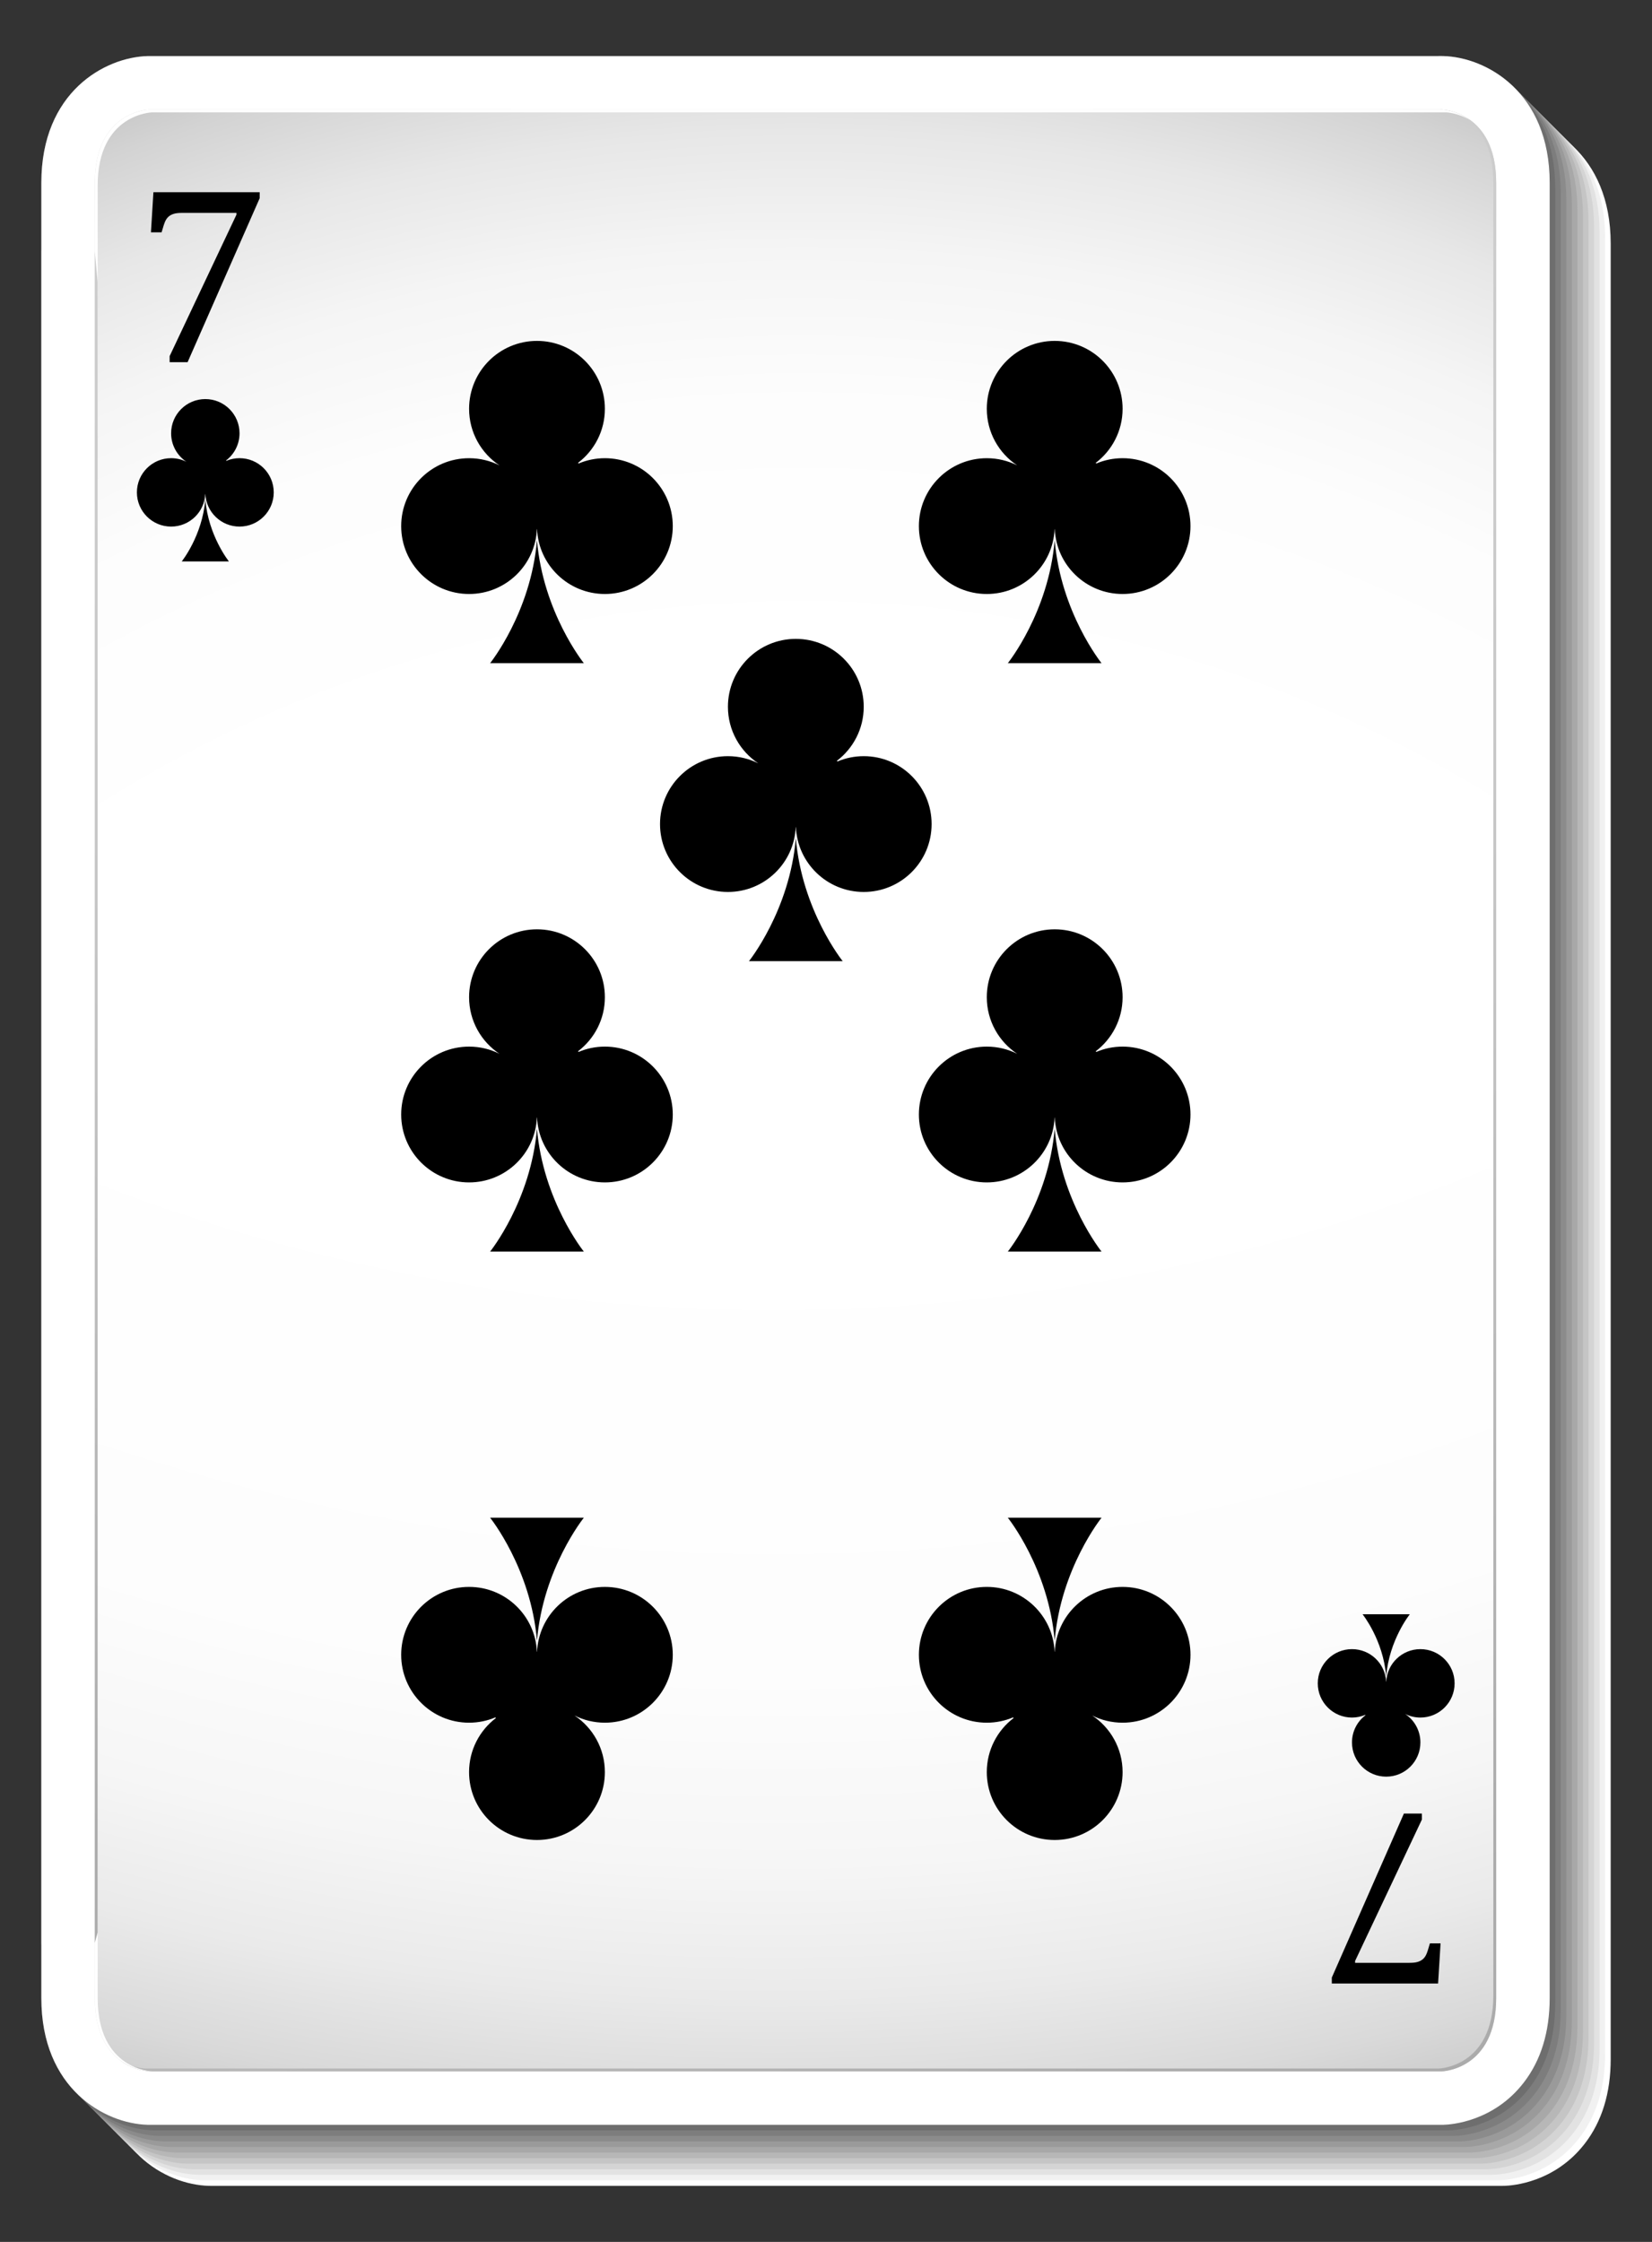 <?xml version="1.0" encoding="utf-8"?>
<!-- Generator: Adobe Illustrator 27.5.0, SVG Export Plug-In . SVG Version: 6.00 Build 0)  -->
<svg version="1.1" id="Layer_1" xmlns="http://www.w3.org/2000/svg" xmlns:xlink="http://www.w3.org/1999/xlink" x="0px" y="0px"
	 viewBox="0 0 293.409 398.199" style="enable-background:new 0 0 293.409 398.199;" xml:space="preserve">
<rect x="0" y="0" width="293.409" height="398.199" fill="#333333" stroke="none"/>
<g>
	<g>
		<path style="fill:#FFFFFF;" d="M37.057,388.24c0.086,0.002,0.172,0.003,0.259,0.003H266.94c0.086,0,0.172-0.001,0.259-0.003
			c1.444-0.04,8.917-0.585,14.251-7.472c3.068-3.958,4.624-9.019,4.624-15.04V43.306c0-16.138-11.288-22.302-18.876-22.508
			c-0.086-0.003-0.172-0.004-0.258-0.004h-0.514c-0.043,0-0.087,0-0.13,0.001H37.315c-0.086,0-0.172,0.001-0.258,0.004
			C29.47,21.005,18.182,27.17,18.182,43.31v11.786c-0.005,0.126-0.008,0.251-0.008,0.378v300.455c0,0.126,0.003,0.252,0.008,0.377
			v9.427C18.182,381.868,29.47,388.034,37.057,388.24z"/>
		<path style="fill:#F1F1F1;" d="M36.071,387.255c0.086,0.002,0.173,0.003,0.259,0.003h229.626c0.086,0,0.173-0.001,0.259-0.003
			c1.443-0.039,8.917-0.585,14.251-7.472c3.068-3.958,4.624-9.019,4.624-15.039V42.321c0-16.137-11.288-22.302-18.876-22.508
			c-0.086-0.002-0.172-0.003-0.258-0.003h-0.514c-0.044,0-0.087,0-0.131,0H36.33c-0.085,0-0.171,0.001-0.258,0.004
			c-7.587,0.226-18.875,6.372-18.875,22.511V54.11c-0.005,0.126-0.008,0.251-0.008,0.378v300.454c0,0.126,0.003,0.252,0.008,0.377
			v9.427C17.196,380.883,28.484,387.048,36.071,387.255z"/>
		<path style="fill:#E2E2E2;" d="M35.086,386.269c0.086,0.002,0.172,0.004,0.259,0.004H264.97c0.086,0,0.172-0.001,0.259-0.004
			c1.443-0.04,8.917-0.585,14.251-7.472c3.068-3.958,4.624-9.019,4.624-15.039V41.336c0-16.138-11.288-22.302-18.876-22.508
			c-0.086-0.003-0.171-0.004-0.258-0.004h-0.514c-0.044,0-0.087,0-0.131,0.001H35.345c-0.087,0-0.172,0.001-0.259,0.003
			C27.5,19.054,16.211,25.2,16.211,41.338v11.786c-0.005,0.125-0.008,0.251-0.008,0.378v300.454c0,0.126,0.003,0.252,0.008,0.377
			v9.427C16.211,379.897,27.499,386.063,35.086,386.269z"/>
		<path style="fill:#D4D4D4;" d="M34.101,385.284c0.086,0.003,0.172,0.004,0.259,0.004h229.625c0.086,0,0.172-0.001,0.259-0.004
			c1.444-0.039,8.917-0.585,14.251-7.472c3.068-3.959,4.624-9.019,4.624-15.039V40.35c0-16.137-11.288-22.302-18.876-22.508
			c-0.086-0.002-0.172-0.004-0.258-0.004h-0.514c-0.044,0-0.087,0-0.13,0.001H34.359c-0.086,0-0.172,0.001-0.259,0.004
			c-7.586,0.225-18.875,6.372-18.875,22.51v11.786c-0.005,0.125-0.007,0.251-0.007,0.378v300.454c0,0.126,0.002,0.253,0.007,0.378
			v9.426C15.226,378.912,26.514,385.078,34.101,385.284z"/>
		<path style="fill:#C5C5C5;" d="M33.115,384.298c0.086,0.002,0.172,0.004,0.259,0.004h229.625c0.086,0,0.172-0.002,0.259-0.004
			c1.444-0.039,8.917-0.585,14.251-7.472c3.068-3.958,4.624-9.019,4.624-15.04V39.365c0-16.138-11.288-22.302-18.876-22.508
			c-0.086-0.003-0.172-0.004-0.258-0.004h-0.514c-0.044,0-0.087,0-0.13,0.001H33.374c-0.086,0-0.172,0.001-0.259,0.004
			c-7.587,0.226-18.875,6.372-18.875,22.51v11.786c-0.005,0.125-0.007,0.251-0.007,0.378v300.454c0,0.126,0.002,0.252,0.007,0.377
			v9.427C14.24,377.927,25.528,384.092,33.115,384.298z"/>
		<path style="fill:#B7B7B7;" d="M32.13,383.314c0.086,0.002,0.173,0.003,0.259,0.003h229.625c0.086,0,0.172-0.001,0.259-0.003
			c1.445-0.04,8.918-0.585,14.251-7.472c3.069-3.959,4.624-9.019,4.624-15.04V38.379c0-16.138-11.289-22.302-18.875-22.508
			c-0.086-0.002-0.172-0.004-0.259-0.004h-0.514c-0.044,0-0.087,0-0.13,0.001H32.389c-0.086,0-0.173,0.001-0.259,0.004
			c-7.587,0.226-18.875,6.372-18.875,22.511v11.786c-0.005,0.126-0.007,0.251-0.007,0.378v300.455c0,0.126,0.002,0.252,0.007,0.377
			v9.427C13.255,376.941,24.543,383.107,32.13,383.314z"/>
		<path style="fill:#A8A8A8;" d="M31.145,382.328c0.086,0.002,0.173,0.004,0.258,0.004h229.625c0.086,0,0.172-0.001,0.259-0.004
			c1.445-0.04,8.917-0.585,14.251-7.472c3.069-3.958,4.625-9.019,4.625-15.04V37.394c0-16.137-11.288-22.302-18.875-22.508
			c-0.087-0.002-0.172-0.003-0.259-0.003h-0.514c-0.043,0-0.087,0-0.13,0.001H31.403c-0.086,0-0.172,0.001-0.258,0.003
			c-7.587,0.226-18.875,6.372-18.875,22.511v11.786c-0.005,0.126-0.008,0.252-0.008,0.379v300.454c0,0.126,0.002,0.252,0.008,0.377
			v9.427C12.27,375.956,23.558,382.121,31.145,382.328z"/>
		<path style="fill:#9A9A9A;" d="M30.159,381.342c0.086,0.002,0.172,0.004,0.259,0.004h229.625c0.086,0,0.172-0.001,0.259-0.004
			c1.443-0.039,8.917-0.585,14.251-7.472c3.068-3.959,4.624-9.019,4.624-15.04V36.408c0-16.137-11.288-22.302-18.876-22.508
			c-0.086-0.002-0.172-0.004-0.258-0.004h-0.515c-0.043,0-0.087,0.001-0.13,0.001H30.418c-0.087,0-0.172,0.001-0.259,0.003
			c-7.587,0.226-18.875,6.372-18.875,22.511v11.786c-0.005,0.125-0.008,0.251-0.008,0.378V349.03c0,0.126,0.003,0.252,0.008,0.377
			v9.427C11.284,374.971,22.572,381.136,30.159,381.342z"/>
		<path style="fill:#8B8B8B;" d="M29.174,380.357c0.086,0.002,0.172,0.004,0.259,0.004h229.625c0.086,0,0.172-0.001,0.259-0.004
			c1.443-0.039,8.916-0.585,14.251-7.472c3.068-3.959,4.624-9.019,4.624-15.04V35.423c0-16.138-11.288-22.302-18.876-22.508
			c-0.086-0.003-0.172-0.004-0.258-0.004h-0.514c-0.043,0-0.087,0-0.131,0.001H29.433c-0.086,0-0.172,0.001-0.259,0.004
			c-7.587,0.225-18.875,6.372-18.875,22.51v11.786c-0.005,0.125-0.007,0.252-0.007,0.378v300.454c0,0.126,0.002,0.252,0.007,0.377
			v9.427C10.299,373.985,21.587,380.151,29.174,380.357z"/>
		<path style="fill:#7D7D7D;" d="M28.188,379.372c0.087,0.002,0.172,0.003,0.259,0.003h229.625c0.086,0,0.172-0.001,0.259-0.003
			c1.443-0.04,8.916-0.585,14.251-7.473c3.068-3.958,4.624-9.018,4.624-15.039V34.438c0-16.138-11.288-22.302-18.876-22.508
			c-0.086-0.002-0.172-0.004-0.258-0.004h-0.514c-0.043,0-0.087,0-0.131,0.001H28.447c-0.086,0-0.171,0.001-0.258,0.004
			c-7.587,0.226-18.875,6.371-18.875,22.51v11.786c-0.005,0.126-0.008,0.252-0.008,0.378v300.454c0,0.127,0.003,0.252,0.008,0.377
			v9.427C9.314,372.999,20.601,379.165,28.188,379.372z"/>
		<path style="fill:#6E6E6E;" d="M27.203,378.386c0.086,0.002,0.172,0.003,0.259,0.003h229.626c0.086,0,0.172-0.001,0.258-0.003
			c1.444-0.04,8.917-0.585,14.251-7.472c3.068-3.958,4.624-9.019,4.624-15.04V33.452c0-16.138-11.288-22.302-18.876-22.508
			c-0.086-0.003-0.172-0.003-0.258-0.003h-0.514c-0.044,0-0.088,0-0.131,0.001H27.462c-0.087,0-0.171,0.001-0.258,0.003
			c-7.587,0.226-18.875,6.372-18.875,22.511v11.786c-0.005,0.126-0.008,0.251-0.008,0.378v300.455c0,0.126,0.002,0.252,0.008,0.377
			v9.427C8.328,372.015,19.616,378.18,27.203,378.386z"/>
		<path style="fill:#606060;" d="M26.217,377.401c0.087,0.002,0.172,0.004,0.259,0.004h229.625c0.086,0,0.172-0.001,0.259-0.004
			c1.444-0.04,8.917-0.585,14.251-7.472c3.069-3.958,4.625-9.018,4.625-15.039V32.467c0-16.137-11.288-22.302-18.876-22.508
			c-0.086-0.002-0.172-0.003-0.258-0.003h-0.514c-0.044,0-0.087,0-0.13,0.001H26.477c-0.087,0-0.172,0.001-0.259,0.003
			C18.63,10.166,7.343,16.331,7.343,32.47v11.786c-0.005,0.126-0.008,0.251-0.008,0.378v300.454c0,0.126,0.002,0.252,0.008,0.377
			v9.427C7.343,371.029,18.63,377.194,26.217,377.401z"/>
	</g>
	<path style="fill:#FFFFFF;" d="M26.217,377.401c0.087,0.002,0.172,0.004,0.259,0.004h229.625c0.086,0,0.172-0.001,0.259-0.004
		c1.444-0.04,8.917-0.585,14.251-7.472c3.069-3.958,4.625-9.018,4.625-15.039V32.467c0-16.137-11.288-22.302-18.876-22.508
		c-0.086-0.002-0.172-0.003-0.258-0.003h-0.514c-0.044,0-0.087,0-0.13,0.001H26.477c-0.087,0-0.172,0.001-0.259,0.003
		C18.63,10.166,7.343,16.331,7.343,32.47v11.786c-0.005,0.126-0.008,0.251-0.008,0.378v300.454c0,0.126,0.002,0.252,0.008,0.377
		v9.427C7.343,371.029,18.63,377.194,26.217,377.401z"/>
	<g>
		<g>
			<g>
				<path style="fill:#FFFFFF;" d="M256.101,19.456H145.975h-9.373H26.477c0,0-9.634,0.262-9.634,13.014v86.915v148.59v86.917
					c0,12.751,9.634,13.013,9.634,13.013h110.125h9.373h110.126c0,0,9.633-0.262,9.633-13.013v-86.917v-148.59V32.47
					C265.734,19.718,256.101,19.456,256.101,19.456z"/>
				<defs>
					<filter id="Adobe_OpacityMaskFilter" filterUnits="userSpaceOnUse" x="16.843" y="207.504" width="248.891" height="160.401">
						<feFlood  style="flood-color:white;flood-opacity:1" result="back"/>
						<feBlend  in="SourceGraphic" in2="back" mode="normal"/>
					</filter>
				</defs>
				<mask maskUnits="userSpaceOnUse" x="16.843" y="207.504" width="248.891" height="160.401" id="SVGID_1_">
					<g style="filter:url(#Adobe_OpacityMaskFilter);">
						<defs>
							
								<filter id="Adobe_OpacityMaskFilter_00000036964446271602371820000009371688346848052371_" filterUnits="userSpaceOnUse" x="16.843" y="207.504" width="248.891" height="160.401">
								<feFlood  style="flood-color:white;flood-opacity:1" result="back"/>
								<feBlend  in="SourceGraphic" in2="back" mode="normal"/>
							</filter>
						</defs>
						<mask maskUnits="userSpaceOnUse" x="16.843" y="207.504" width="248.891" height="160.401" id="SVGID_1_">
							<g style="filter:url(#Adobe_OpacityMaskFilter_00000036964446271602371820000009371688346848052371_);">
							</g>
						</mask>
						
							<radialGradient id="SVGID_00000166652992579669694750000010635742742343176628_" cx="137.437" cy="-99.337" r="503.868" gradientUnits="userSpaceOnUse">
							<stop  offset="0.616" style="stop-color:#000000"/>
							<stop  offset="0.752" style="stop-color:#020202"/>
							<stop  offset="0.804" style="stop-color:#090909"/>
							<stop  offset="0.841" style="stop-color:#151515"/>
							<stop  offset="0.872" style="stop-color:#262626"/>
							<stop  offset="0.899" style="stop-color:#3C3C3C"/>
							<stop  offset="0.922" style="stop-color:#585858"/>
							<stop  offset="0.944" style="stop-color:#797979"/>
							<stop  offset="0.963" style="stop-color:#9F9F9F"/>
							<stop  offset="0.982" style="stop-color:#CBCBCB"/>
							<stop  offset="0.998" style="stop-color:#F9F9F9"/>
							<stop  offset="1" style="stop-color:#FFFFFF"/>
						</radialGradient>
						<path style="mask:url(#SVGID_1_);fill:url(#SVGID_00000166652992579669694750000010635742742343176628_);" d="
							M163.595,207.517c-48.918,0.011-97.835,0.031-146.752,0.051v147.324c0,12.751,9.634,13.013,9.634,13.013h229.625
							c0,0,9.633-0.262,9.633-13.013V207.504C231.687,207.508,197.642,207.51,163.595,207.517z"/>
					</g>
				</mask>
				
					<radialGradient id="SVGID_00000050653529049855170080000010354136195086290109_" cx="137.437" cy="-99.337" r="503.868" gradientUnits="userSpaceOnUse">
					<stop  offset="0.616" style="stop-color:#FFFFFF"/>
					<stop  offset="0.788" style="stop-color:#FDFDFD"/>
					<stop  offset="0.854" style="stop-color:#F6F6F6"/>
					<stop  offset="0.901" style="stop-color:#EAEAEA"/>
					<stop  offset="0.94" style="stop-color:#D9D9D9"/>
					<stop  offset="0.974" style="stop-color:#C3C3C3"/>
					<stop  offset="1" style="stop-color:#ABABAB"/>
				</radialGradient>
				<path style="fill:url(#SVGID_00000050653529049855170080000010354136195086290109_);" d="M163.595,207.517
					c-48.918,0.011-97.835,0.031-146.752,0.051v147.324c0,12.751,9.634,13.013,9.634,13.013h229.625c0,0,9.633-0.262,9.633-13.013
					V207.504C231.687,207.508,197.642,207.51,163.595,207.517z"/>
				<defs>
					
						<filter id="Adobe_OpacityMaskFilter_00000006675093863164388830000006820318014240488092_" filterUnits="userSpaceOnUse" x="16.843" y="19.456" width="248.891" height="173.937">
						<feFlood  style="flood-color:white;flood-opacity:1" result="back"/>
						<feBlend  in="SourceGraphic" in2="back" mode="normal"/>
					</filter>
				</defs>
				
					<mask maskUnits="userSpaceOnUse" x="16.843" y="19.456" width="248.891" height="173.937" id="SVGID_00000065780272926078907280000007747241280164217989_">
					<g style="filter:url(#Adobe_OpacityMaskFilter_00000006675093863164388830000006820318014240488092_);">
						<defs>
							
								<filter id="Adobe_OpacityMaskFilter_00000065060444546981848310000009823177232594423186_" filterUnits="userSpaceOnUse" x="16.843" y="19.456" width="248.891" height="173.937">
								<feFlood  style="flood-color:white;flood-opacity:1" result="back"/>
								<feBlend  in="SourceGraphic" in2="back" mode="normal"/>
							</filter>
						</defs>
						
							<mask maskUnits="userSpaceOnUse" x="16.843" y="19.456" width="248.891" height="173.937" id="SVGID_00000065780272926078907280000007747241280164217989_">
							<g style="filter:url(#Adobe_OpacityMaskFilter_00000065060444546981848310000009823177232594423186_);">
							</g>
						</mask>
						
							<radialGradient id="SVGID_00000132795181848716096790000004927668796419788966_" cx="142.423" cy="341.007" r="361.052" gradientUnits="userSpaceOnUse">
							<stop  offset="0.616" style="stop-color:#000000"/>
							<stop  offset="0.71" style="stop-color:#020202"/>
							<stop  offset="0.762" style="stop-color:#0A0A0A"/>
							<stop  offset="0.805" style="stop-color:#181818"/>
							<stop  offset="0.842" style="stop-color:#2C2C2C"/>
							<stop  offset="0.875" style="stop-color:#464646"/>
							<stop  offset="0.906" style="stop-color:#656565"/>
							<stop  offset="0.935" style="stop-color:#8A8A8A"/>
							<stop  offset="0.963" style="stop-color:#B6B6B6"/>
							<stop  offset="0.988" style="stop-color:#E5E5E5"/>
							<stop  offset="1" style="stop-color:#FFFFFF"/>
						</radialGradient>
						
							<path style="mask:url(#SVGID_00000065780272926078907280000007747241280164217989_);fill:url(#SVGID_00000132795181848716096790000004927668796419788966_);" d="
							M16.843,193.303c20.945,0.016,41.891,0.031,62.836,0.043c60.364,0.035,120.725,0.039,181.088,0.046
							c1.656,0,3.312-0.001,4.967-0.001V32.47c0-12.752-9.633-13.014-9.633-13.014H26.477c0,0-9.634,0.262-9.634,13.014v86.915
							V193.303z"/>
					</g>
				</mask>
				
					<radialGradient id="SVGID_00000077285569995108895430000009507395102883709068_" cx="142.423" cy="341.007" r="361.052" gradientUnits="userSpaceOnUse">
					<stop  offset="0.616" style="stop-color:#FFFFFF"/>
					<stop  offset="0.747" style="stop-color:#FDFDFD"/>
					<stop  offset="0.821" style="stop-color:#F5F5F5"/>
					<stop  offset="0.88" style="stop-color:#E7E7E7"/>
					<stop  offset="0.932" style="stop-color:#D3D3D3"/>
					<stop  offset="0.978" style="stop-color:#BABABA"/>
					<stop  offset="1" style="stop-color:#ABABAB"/>
				</radialGradient>
				<path style="fill:url(#SVGID_00000077285569995108895430000009507395102883709068_);" d="M16.843,193.303
					c20.945,0.016,41.891,0.031,62.836,0.043c60.364,0.035,120.725,0.039,181.088,0.046c1.656,0,3.312-0.001,4.967-0.001V32.47
					c0-12.752-9.633-13.014-9.633-13.014H26.477c0,0-9.634,0.262-9.634,13.014v86.915V193.303z"/>
			</g>
			<g>
				<defs>
					
						<filter id="Adobe_OpacityMaskFilter_00000055671036987614766240000007682646102279499691_" filterUnits="userSpaceOnUse" x="21.426" y="19.455" width="244.31" height="348.449">
						<feFlood  style="flood-color:white;flood-opacity:1" result="back"/>
						<feBlend  in="SourceGraphic" in2="back" mode="normal"/>
					</filter>
				</defs>
				
					<mask maskUnits="userSpaceOnUse" x="21.426" y="19.455" width="244.31" height="348.449" id="SVGID_00000013911296651720578380000007772291727503587214_">
					<g style="filter:url(#Adobe_OpacityMaskFilter_00000055671036987614766240000007682646102279499691_);">
						<defs>
							
								<filter id="Adobe_OpacityMaskFilter_00000032609794709156813730000009515353363809717694_" filterUnits="userSpaceOnUse" x="21.426" y="19.455" width="244.31" height="348.449">
								<feFlood  style="flood-color:white;flood-opacity:1" result="back"/>
								<feBlend  in="SourceGraphic" in2="back" mode="normal"/>
							</filter>
						</defs>
						
							<mask maskUnits="userSpaceOnUse" x="21.426" y="19.455" width="244.31" height="348.449" id="SVGID_00000013911296651720578380000007772291727503587214_">
							<g style="filter:url(#Adobe_OpacityMaskFilter_00000032609794709156813730000009515353363809717694_);">
							</g>
						</mask>
						
							<radialGradient id="SVGID_00000110456548967127842050000017683402630408085435_" cx="6.195" cy="19.298" r="400.894" gradientUnits="userSpaceOnUse">
							<stop  offset="0.099" style="stop-color:#000000"/>
							<stop  offset="1" style="stop-color:#FFFFFF"/>
						</radialGradient>
						
							<path style="mask:url(#SVGID_00000013911296651720578380000007772291727503587214_);fill:url(#SVGID_00000110456548967127842050000017683402630408085435_);" d="
							M265.23,32.449v86.791v148.375l0.001,86.789c0,12.733-9.645,12.995-9.645,12.995H145.352h-9.383H25.729
							c0,0-2.078-0.059-4.304-1.392c2.482,1.822,5.049,1.897,5.049,1.897h110.128h9.372h110.126c0,0,9.634-0.262,9.634-13.015
							v-86.915v-148.59V32.467c0-12.75-9.634-13.012-9.634-13.012h-0.514C255.587,19.455,265.23,19.717,265.23,32.449z"/>
					</g>
				</mask>
				
					<radialGradient id="SVGID_00000117674434382490915950000011066401499869679775_" cx="6.195" cy="19.298" r="400.894" gradientUnits="userSpaceOnUse">
					<stop  offset="0.099" style="stop-color:#FFFFFF"/>
					<stop  offset="1" style="stop-color:#ABABAB"/>
				</radialGradient>
				<path style="fill:url(#SVGID_00000117674434382490915950000011066401499869679775_);" d="M265.23,32.449v86.791v148.375
					l0.001,86.789c0,12.733-9.645,12.995-9.645,12.995H145.352h-9.383H25.729c0,0-2.078-0.059-4.304-1.392
					c2.482,1.822,5.049,1.897,5.049,1.897h110.128h9.372h110.126c0,0,9.634-0.262,9.634-13.015v-86.915v-148.59V32.467
					c0-12.75-9.634-13.012-9.634-13.012h-0.514C255.587,19.455,265.23,19.717,265.23,32.449z"/>
			</g>
			<defs>
				
					<filter id="Adobe_OpacityMaskFilter_00000108293135605017528060000014327823856925378736_" filterUnits="userSpaceOnUse" x="16.843" y="19.456" width="244.309" height="348.449">
					<feFlood  style="flood-color:white;flood-opacity:1" result="back"/>
					<feBlend  in="SourceGraphic" in2="back" mode="normal"/>
				</filter>
			</defs>
			
				<mask maskUnits="userSpaceOnUse" x="16.843" y="19.456" width="244.309" height="348.449" id="SVGID_00000102530310480793974510000008425059499160324790_">
				<g style="filter:url(#Adobe_OpacityMaskFilter_00000108293135605017528060000014327823856925378736_);">
					<defs>
						
							<filter id="Adobe_OpacityMaskFilter_00000131343741838830605890000001196133541708508061_" filterUnits="userSpaceOnUse" x="16.843" y="19.456" width="244.309" height="348.449">
							<feFlood  style="flood-color:white;flood-opacity:1" result="back"/>
							<feBlend  in="SourceGraphic" in2="back" mode="normal"/>
						</filter>
					</defs>
					
						<mask maskUnits="userSpaceOnUse" x="16.843" y="19.456" width="244.309" height="348.449" id="SVGID_00000102530310480793974510000008425059499160324790_">
						<g style="filter:url(#Adobe_OpacityMaskFilter_00000131343741838830605890000001196133541708508061_);">
						</g>
					</mask>
					
						<radialGradient id="SVGID_00000011023913854181199660000017837781578139654819_" cx="84.827" cy="120.865" r="341.454" gradientUnits="userSpaceOnUse">
						<stop  offset="0" style="stop-color:#000000"/>
						<stop  offset="0.007" style="stop-color:#090909"/>
						<stop  offset="0.048" style="stop-color:#373737"/>
						<stop  offset="0.093" style="stop-color:#626262"/>
						<stop  offset="0.142" style="stop-color:#888888"/>
						<stop  offset="0.195" style="stop-color:#A8A8A8"/>
						<stop  offset="0.254" style="stop-color:#C4C4C4"/>
						<stop  offset="0.32" style="stop-color:#DADADA"/>
						<stop  offset="0.397" style="stop-color:#EBEBEB"/>
						<stop  offset="0.493" style="stop-color:#F6F6F6"/>
						<stop  offset="0.627" style="stop-color:#FDFDFD"/>
						<stop  offset="1" style="stop-color:#FFFFFF"/>
					</radialGradient>
					
						<path style="mask:url(#SVGID_00000102530310480793974510000008425059499160324790_);fill:url(#SVGID_00000011023913854181199660000017837781578139654819_);" d="
						M17.346,354.911V268.12V119.745v-86.79c0-12.734,9.643-12.995,9.643-12.995h110.238h9.381h110.241c0,0,2.076,0.059,4.303,1.392
						c-2.483-1.821-5.05-1.896-5.05-1.896H145.975h-9.373H26.477c0,0-9.634,0.262-9.634,13.014v86.915v148.59v86.917
						c0,12.751,9.634,13.013,9.634,13.013h0.512C26.989,367.905,17.346,367.643,17.346,354.911z"/>
				</g>
			</mask>
			
				<radialGradient id="SVGID_00000102522286767821520020000008140501144712665240_" cx="84.827" cy="120.865" r="341.454" gradientUnits="userSpaceOnUse">
				<stop  offset="0" style="stop-color:#FFFFFF"/>
				<stop  offset="0.141" style="stop-color:#FFFFFF"/>
				<stop  offset="1" style="stop-color:#FFFFFF"/>
			</radialGradient>
			<path style="fill:url(#SVGID_00000102522286767821520020000008140501144712665240_);" d="M17.346,354.911V268.12V119.745v-86.79
				c0-12.734,9.643-12.995,9.643-12.995h110.238h9.381h110.241c0,0,2.076,0.059,4.303,1.392c-2.483-1.821-5.05-1.896-5.05-1.896
				H145.975h-9.373H26.477c0,0-9.634,0.262-9.634,13.014v86.915v148.59v86.917c0,12.751,9.634,13.013,9.634,13.013h0.512
				C26.989,367.905,17.346,367.643,17.346,354.911z"/>
			<g>
				<defs>
					
						<filter id="Adobe_OpacityMaskFilter_00000152256661663594749660000017367082304646443408_" filterUnits="userSpaceOnUse" x="16.835" y="44.634" width="0.505" height="300.454">
						<feFlood  style="flood-color:white;flood-opacity:1" result="back"/>
						<feBlend  in="SourceGraphic" in2="back" mode="normal"/>
					</filter>
				</defs>
				
					<mask maskUnits="userSpaceOnUse" x="16.835" y="44.634" width="0.505" height="300.454" id="SVGID_00000147198191811214809280000002738197491221973161_">
					<g style="filter:url(#Adobe_OpacityMaskFilter_00000152256661663594749660000017367082304646443408_);">
						<defs>
							
								<filter id="Adobe_OpacityMaskFilter_00000151513530530067742400000003095866700994354566_" filterUnits="userSpaceOnUse" x="16.835" y="44.634" width="0.505" height="300.454">
								<feFlood  style="flood-color:white;flood-opacity:1" result="back"/>
								<feBlend  in="SourceGraphic" in2="back" mode="normal"/>
							</filter>
						</defs>
						
							<mask maskUnits="userSpaceOnUse" x="16.835" y="44.634" width="0.505" height="300.454" id="SVGID_00000147198191811214809280000002738197491221973161_">
							<g style="filter:url(#Adobe_OpacityMaskFilter_00000151513530530067742400000003095866700994354566_);">
							</g>
						</mask>
						
							<radialGradient id="SVGID_00000088113741876036946510000004471281972688147645_" cx="341.112" cy="19.297" r="400.855" gradientTransform="matrix(-1 0 0 1 617.418 0)" gradientUnits="userSpaceOnUse">
							<stop  offset="0.099" style="stop-color:#000000"/>
							<stop  offset="1" style="stop-color:#FFFFFF"/>
						</radialGradient>
						
							<path style="mask:url(#SVGID_00000147198191811214809280000002738197491221973161_);fill:url(#SVGID_00000088113741876036946510000004471281972688147645_);" d="
							M16.835,44.634v300.454c0.167-0.608,0.332-1.217,0.503-1.825l0.001-75.649V50.081C17.167,48.265,16.999,46.449,16.835,44.634z
							"/>
					</g>
				</mask>
				
					<radialGradient id="SVGID_00000115500750292636219430000000033183382526948798_" cx="341.112" cy="19.297" r="400.855" gradientTransform="matrix(-1 0 0 1 617.418 0)" gradientUnits="userSpaceOnUse">
					<stop  offset="0.099" style="stop-color:#FFFFFF"/>
					<stop  offset="1" style="stop-color:#ABABAB"/>
				</radialGradient>
				<path style="fill:url(#SVGID_00000115500750292636219430000000033183382526948798_);" d="M16.835,44.634v300.454
					c0.167-0.608,0.332-1.217,0.503-1.825l0.001-75.649V50.081C17.167,48.265,16.999,46.449,16.835,44.634z"/>
			</g>
		</g>
		<g>
			<g>
				<g>
					<path d="M36.467,88.711c-0.542,6.476-4.193,11.011-4.193,11.011h4.193h4.194C40.661,99.722,37.009,95.187,36.467,88.711z"/>
					<path d="M42.544,81.379c-0.833,0-1.627,0.17-2.35,0.474c-0.02-0.02-0.037-0.037-0.055-0.056c1.46-1.11,2.404-2.864,2.404-4.839
						c0-3.357-2.721-6.076-6.077-6.076c-3.354,0-6.075,2.719-6.075,6.076c0,2.113,1.079,3.975,2.718,5.063
						c-0.818-0.41-1.741-0.642-2.718-0.642c-3.356,0-6.077,2.72-6.077,6.077c0,3.354,2.721,6.075,6.077,6.075
						c3.266,0,5.93-2.578,6.069-5.81c0.004,0.002,0.008,0.004,0.013,0.008c0.142,3.229,2.804,5.802,6.069,5.802
						c3.354,0,6.076-2.72,6.076-6.075C48.62,84.1,45.898,81.379,42.544,81.379z"/>
				</g>
				<path d="M46.126,35.195L33.32,64.33h-3.19v-1.079L41.99,38.144v-0.329h-9.681c-0.601,0-1.082,0.055-1.441,0.164
					c-0.358,0.11-0.66,0.269-0.902,0.474c-0.242,0.205-0.443,0.477-0.606,0.813c-0.161,0.338-0.381,1.006-0.66,2.002h-1.892
					l0.44-7.127h18.878V35.195z"/>
			</g>
			<g>
				<g>
					<path d="M246.199,297.734c0.542-6.476,4.194-11.011,4.194-11.011h-4.194h-4.194
						C242.005,286.723,245.657,291.258,246.199,297.734z"/>
					<path d="M240.122,305.065c0.833,0,1.628-0.17,2.35-0.474c0.019,0.019,0.037,0.037,0.055,0.056
						c-1.46,1.109-2.404,2.864-2.404,4.839c0,3.357,2.721,6.077,6.077,6.077c3.355,0,6.075-2.72,6.075-6.077
						c0-2.113-1.08-3.975-2.719-5.063c0.818,0.411,1.741,0.642,2.719,0.642c3.356,0,6.076-2.72,6.076-6.077
						c0-3.355-2.72-6.075-6.076-6.075c-3.267,0-5.931,2.579-6.069,5.81c-0.004-0.002-0.009-0.004-0.014-0.008
						c-0.143-3.229-2.804-5.803-6.069-5.803c-3.355,0-6.076,2.72-6.076,6.075C234.046,302.345,236.768,305.065,240.122,305.065z"/>
				</g>
				<path d="M236.54,351.249l12.806-29.134h3.189v1.078l-11.859,25.107v0.329h9.681c0.601,0,1.082-0.054,1.441-0.164
					c0.359-0.111,0.66-0.268,0.902-0.474c0.242-0.205,0.443-0.477,0.605-0.814c0.161-0.338,0.381-1.006,0.66-2.002h1.892
					l-0.44,7.128H236.54V351.249z"/>
			</g>
			<g>
				<g>
					<path d="M187.32,95.935c-1.075,12.853-8.323,21.854-8.323,21.854h8.323h8.323C195.644,117.789,188.398,108.788,187.32,95.935z"
						/>
					<path d="M199.381,81.383c-1.654,0-3.23,0.336-4.664,0.942c-0.036-0.037-0.072-0.074-0.107-0.113
						c2.898-2.201,4.771-5.682,4.771-9.604c0-6.661-5.399-12.058-12.061-12.058c-6.66,0-12.058,5.397-12.058,12.058
						c0,4.195,2.144,7.892,5.396,10.051c-1.624-0.815-3.456-1.275-5.396-1.275c-6.662,0-12.061,5.4-12.061,12.061
						c0,6.66,5.398,12.058,12.061,12.058c6.483,0,11.77-5.119,12.045-11.535c0.009,0.005,0.018,0.01,0.026,0.019
						c0.284,6.408,5.567,11.516,12.047,11.516c6.659,0,12.058-5.398,12.058-12.058C211.439,86.783,206.04,81.383,199.381,81.383z"/>
				</g>
				<g>
					<path d="M141.346,148.86c-1.075,12.853-8.323,21.854-8.323,21.854h8.323h8.322C149.668,170.714,142.422,161.713,141.346,148.86
						z"/>
					<path d="M153.406,134.308c-1.655,0-3.23,0.337-4.665,0.942c-0.036-0.037-0.072-0.074-0.107-0.113
						c2.898-2.202,4.771-5.682,4.771-9.605c0-6.661-5.399-12.058-12.061-12.058c-6.66,0-12.058,5.397-12.058,12.058
						c0,4.195,2.143,7.892,5.395,10.051c-1.624-0.815-3.456-1.276-5.395-1.276c-6.662,0-12.061,5.4-12.061,12.061
						c0,6.66,5.398,12.058,12.061,12.058c6.482,0,11.77-5.119,12.044-11.535c0.009,0.005,0.018,0.01,0.026,0.018
						c0.285,6.409,5.568,11.517,12.047,11.517c6.659,0,12.058-5.398,12.058-12.058C165.464,139.708,160.066,134.308,153.406,134.308
						z"/>
				</g>
				<g>
					<path d="M187.32,291.426c1.075-12.853,8.323-21.854,8.323-21.854h-8.323h-8.323
						C178.998,269.573,186.244,278.574,187.32,291.426z"/>
					<path d="M175.261,305.979c1.654,0,3.229-0.337,4.664-0.942c0.037,0.037,0.073,0.074,0.107,0.113
						c-2.897,2.202-4.77,5.682-4.77,9.605c0,6.661,5.399,12.058,12.06,12.058c6.66,0,12.059-5.397,12.059-12.058
						c0-4.196-2.144-7.892-5.396-10.052c1.624,0.815,3.456,1.276,5.396,1.276c6.661,0,12.06-5.4,12.06-12.061
						c0-6.661-5.398-12.059-12.06-12.059c-6.484,0-11.77,5.12-12.045,11.535c-0.01-0.005-0.018-0.011-0.026-0.019
						c-0.284-6.408-5.568-11.517-12.047-11.517c-6.66,0-12.059,5.398-12.059,12.059
						C163.202,300.579,168.601,305.979,175.261,305.979z"/>
				</g>
				<g>
					<path d="M95.371,95.935c-1.075,12.853-8.323,21.854-8.323,21.854h8.323h8.323C103.693,117.789,96.447,108.788,95.371,95.935z"
						/>
					<path d="M107.431,81.383c-1.654,0-3.229,0.336-4.664,0.942c-0.036-0.037-0.072-0.074-0.106-0.113
						c2.897-2.201,4.771-5.682,4.771-9.604c0-6.661-5.399-12.058-12.06-12.058c-6.66,0-12.058,5.397-12.058,12.058
						c0,4.195,2.144,7.892,5.396,10.051c-1.625-0.815-3.456-1.275-5.396-1.275c-6.662,0-12.06,5.4-12.06,12.061
						c0,6.66,5.398,12.058,12.06,12.058c6.483,0,11.77-5.119,12.045-11.535c0.01,0.005,0.018,0.01,0.026,0.019
						c0.285,6.408,5.568,11.516,12.047,11.516c6.659,0,12.059-5.398,12.059-12.058C119.489,86.783,114.09,81.383,107.431,81.383z"/>
				</g>
				<g>
					<path d="M187.32,200.447c-1.075,12.852-8.323,21.854-8.323,21.854h8.323h8.323C195.644,222.3,188.398,213.299,187.32,200.447z"
						/>
					<path d="M199.381,185.895c-1.654,0-3.23,0.336-4.664,0.942c-0.036-0.037-0.072-0.074-0.107-0.113
						c2.898-2.202,4.771-5.683,4.771-9.604c0-6.661-5.399-12.058-12.061-12.058c-6.66,0-12.058,5.397-12.058,12.058
						c0,4.195,2.144,7.892,5.396,10.051c-1.624-0.815-3.456-1.276-5.396-1.276c-6.662,0-12.061,5.4-12.061,12.061
						c0,6.66,5.398,12.058,12.061,12.058c6.483,0,11.77-5.119,12.045-11.535c0.009,0.005,0.018,0.011,0.026,0.019
						c0.284,6.408,5.567,11.516,12.047,11.516c6.659,0,12.058-5.398,12.058-12.058C211.439,191.295,206.04,185.895,199.381,185.895z
						"/>
				</g>
				<g>
					<path d="M95.371,200.447c-1.075,12.852-8.323,21.854-8.323,21.854h8.323h8.323C103.693,222.3,96.447,213.299,95.371,200.447z"
						/>
					<path d="M107.431,185.895c-1.654,0-3.229,0.336-4.664,0.942c-0.036-0.037-0.072-0.074-0.106-0.113
						c2.897-2.202,4.771-5.683,4.771-9.604c0-6.661-5.399-12.058-12.06-12.058c-6.66,0-12.058,5.397-12.058,12.058
						c0,4.195,2.144,7.892,5.396,10.051c-1.625-0.815-3.456-1.276-5.396-1.276c-6.662,0-12.06,5.4-12.06,12.061
						c0,6.66,5.398,12.058,12.06,12.058c6.483,0,11.77-5.119,12.045-11.535c0.01,0.005,0.018,0.011,0.026,0.019
						c0.285,6.408,5.568,11.516,12.047,11.516c6.659,0,12.059-5.398,12.059-12.058C119.489,191.295,114.09,185.895,107.431,185.895z
						"/>
				</g>
				<g>
					<path d="M95.371,291.426c1.076-12.853,8.323-21.854,8.323-21.854h-8.323h-8.323C87.048,269.573,94.294,278.574,95.371,291.426z
						"/>
					<path d="M83.31,305.979c1.655,0,3.231-0.337,4.665-0.942c0.036,0.037,0.072,0.074,0.107,0.113
						c-2.898,2.202-4.771,5.682-4.771,9.605c0,6.661,5.4,12.058,12.061,12.058c6.66,0,12.058-5.397,12.058-12.058
						c0-4.196-2.144-7.892-5.396-10.052c1.625,0.815,3.457,1.276,5.396,1.276c6.661,0,12.061-5.4,12.061-12.061
						c0-6.661-5.399-12.059-12.061-12.059c-6.483,0-11.771,5.12-12.045,11.535c-0.009-0.005-0.017-0.011-0.026-0.019
						c-0.284-6.408-5.568-11.517-12.047-11.517c-6.659,0-12.058,5.398-12.058,12.059C71.253,300.579,76.651,305.979,83.31,305.979z"
						/>
				</g>
			</g>
		</g>
	</g>
</g>
</svg>
